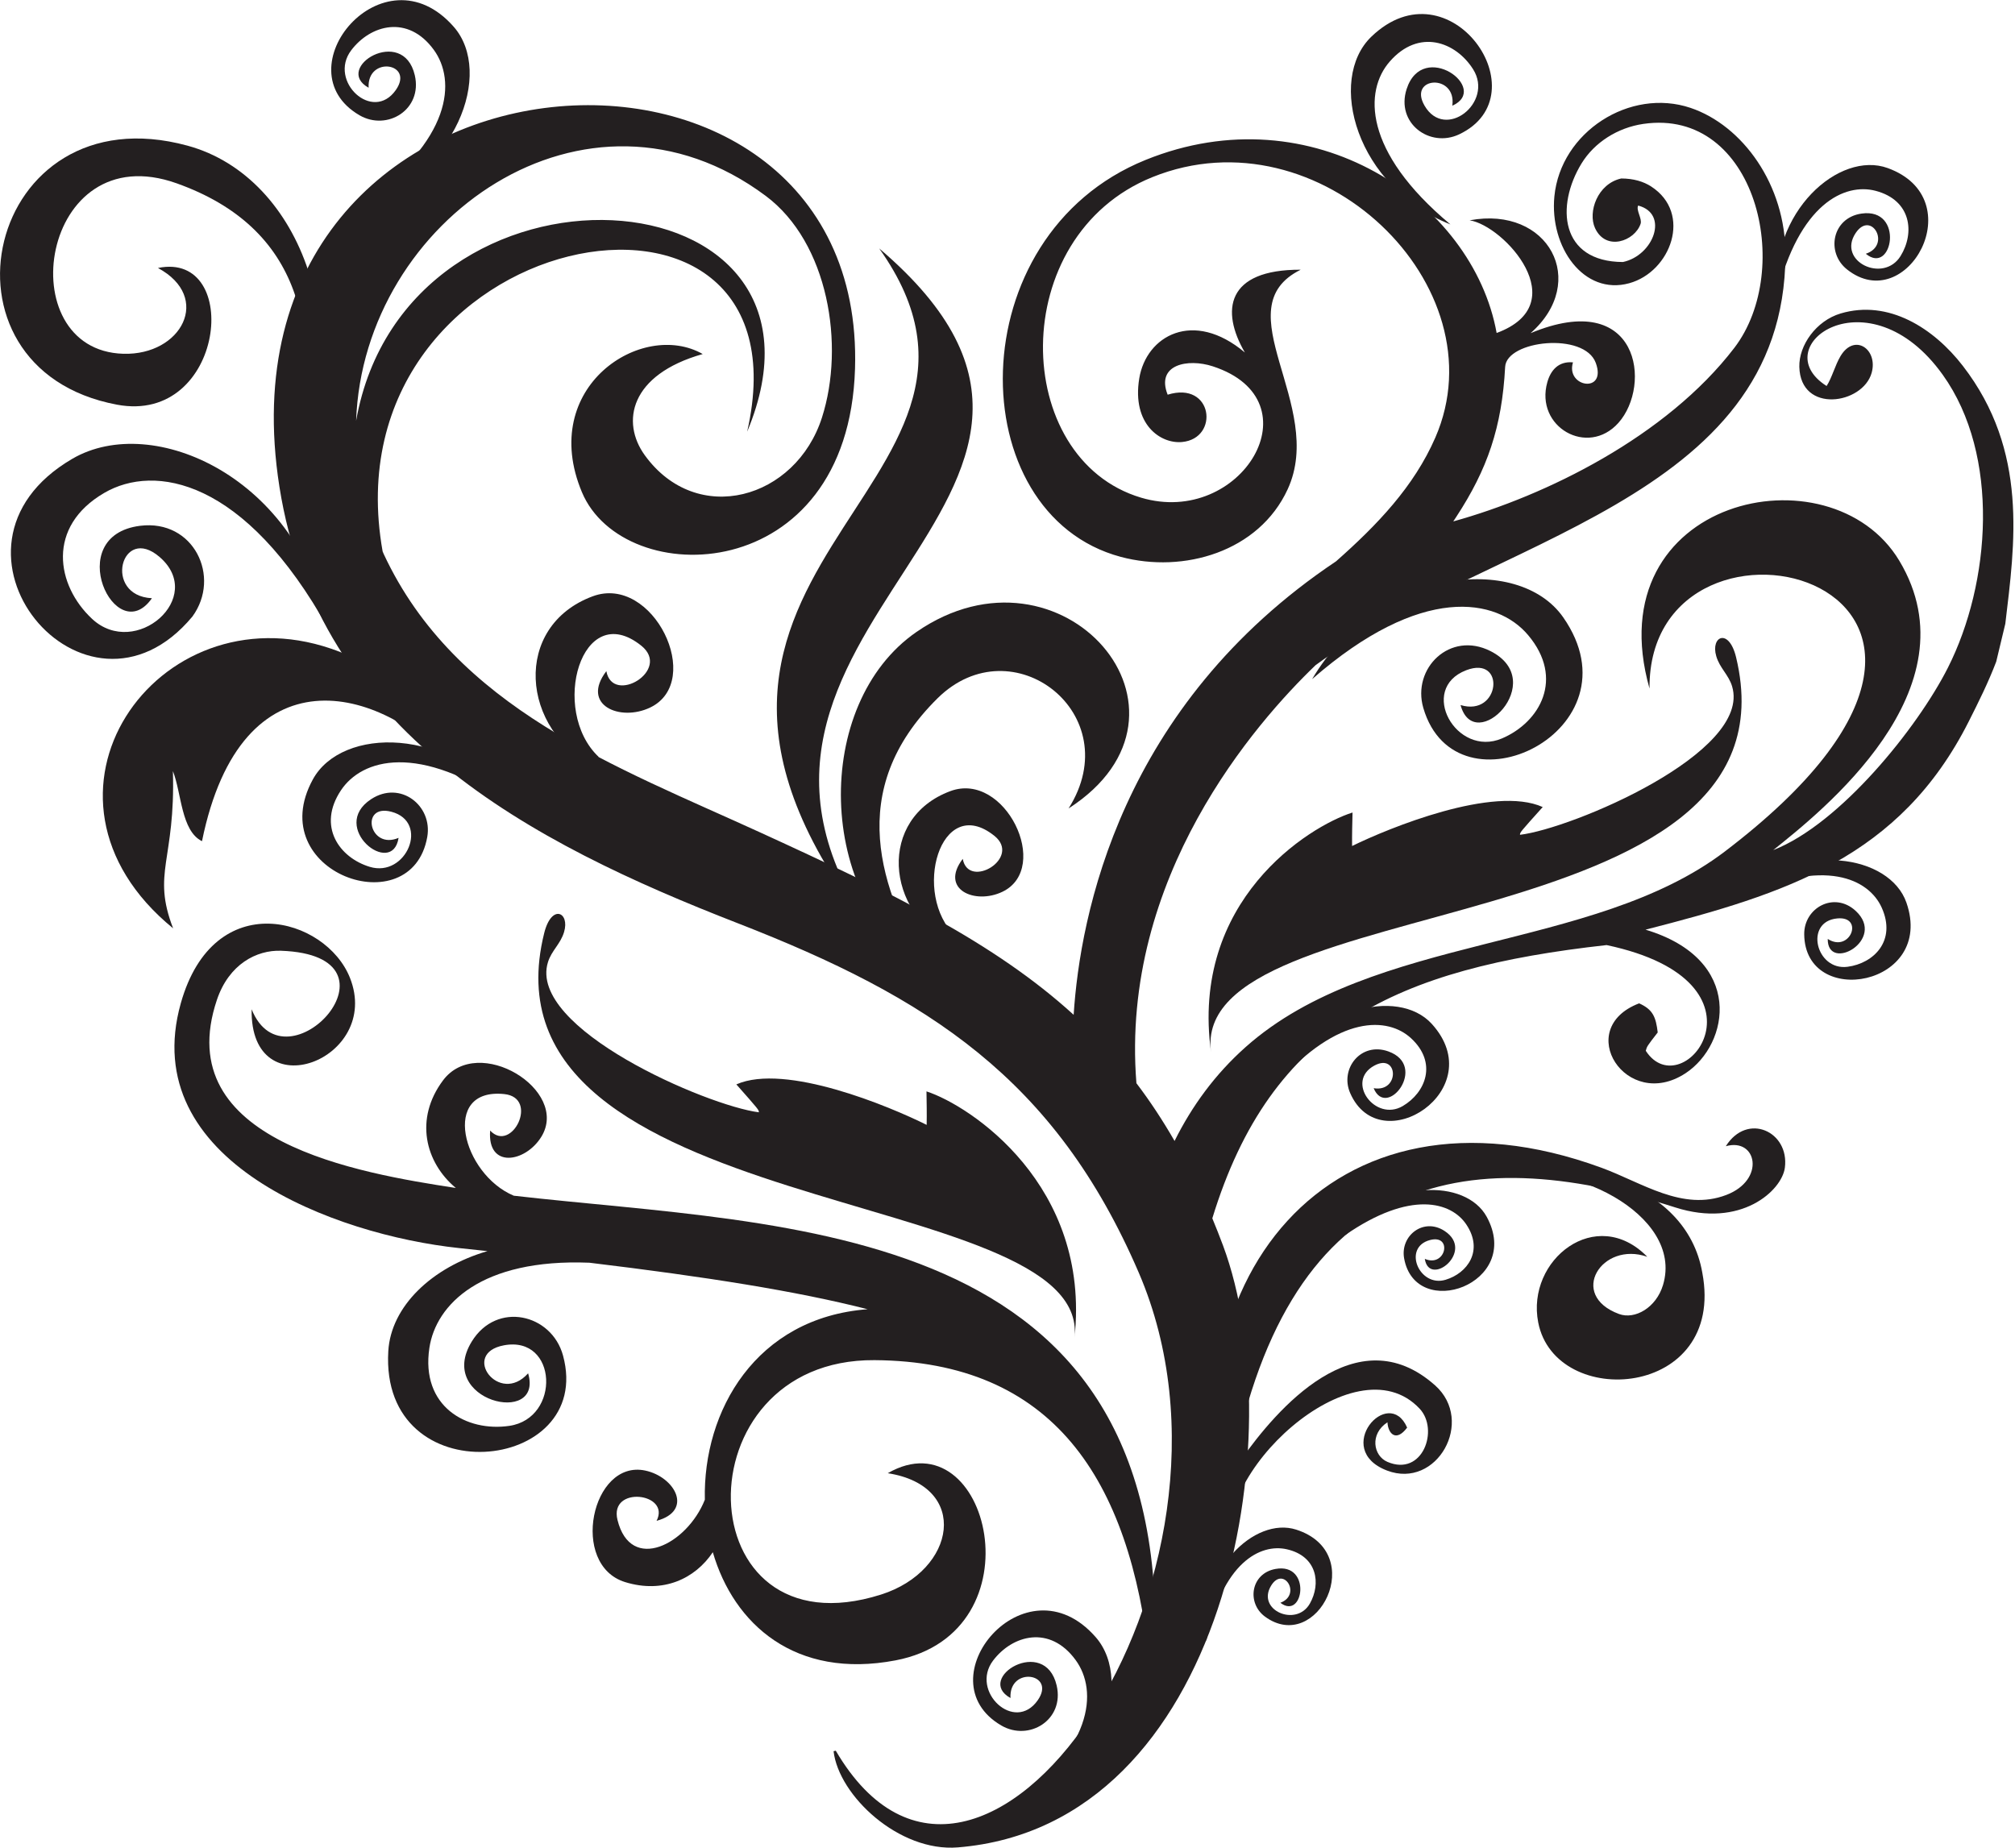 <?xml version="1.0" encoding="UTF-8" standalone="no"?>
<!DOCTYPE svg PUBLIC "-//W3C//DTD SVG 1.1//EN" "http://www.w3.org/Graphics/SVG/1.1/DTD/svg11.dtd">
<svg width="100%" height="100%" viewBox="0 0 689 632" version="1.1" xmlns="http://www.w3.org/2000/svg" xmlns:xlink="http://www.w3.org/1999/xlink" xml:space="preserve" xmlns:serif="http://www.serif.com/" style="fill-rule:evenodd;clip-rule:evenodd;stroke-linejoin:round;stroke-miterlimit:1.414;">
    <g transform="matrix(1,0,0,1,-38.901,-840.447)">
        <g transform="matrix(4.167,0,0,4.167,-95.659,92.702)">
            <path d="M108.317,269.009C108.331,269.918 108.35,270.825 108.332,271.758C105.313,270.248 96.736,266.659 92.715,268.435C94.57,270.536 94.57,270.536 94.561,270.726C90.314,270.188 75.574,263.843 77.255,258.407C77.548,257.454 78.285,256.915 78.577,255.935C79.07,254.301 77.554,253.587 76.949,256.015C71.026,279.758 121.828,276.542 120.465,289.21C121.81,276.718 111.914,270.175 108.317,269.009Z" style="fill:rgb(35,31,32);"/>
        </g>
        <g transform="matrix(4.167,0,0,4.167,-95.659,92.702)">
            <path d="M143.278,246.123C143.256,247.032 143.232,247.938 143.241,248.872C146.272,247.385 154.879,243.866 158.884,245.675C157.013,247.759 157.013,247.759 157.02,247.952C161.272,247.448 176.062,241.222 174.425,235.771C174.14,234.817 173.407,234.272 173.123,233.29C172.644,231.652 174.165,230.95 174.751,233.382C180.481,257.173 129.778,252.23 131.671,265.814C129.937,253.37 139.672,247.259 143.278,246.123Z" style="fill:rgb(35,31,32);"/>
        </g>
        <g transform="matrix(4.167,0,0,4.167,-95.659,92.702)">
            <path d="M108.491,259.218C99.168,253.152 98.974,237.191 107.49,231.31C119.412,223.075 132.237,237.897 119.977,245.79C124.878,238.05 115.368,230.683 109.229,236.746C101.569,244.311 104.523,252.476 108.491,259.218Z" style="fill:rgb(35,31,32);"/>
        </g>
        <g transform="matrix(4.167,0,0,4.167,-95.659,92.702)">
            <path d="M104.294,256.48C79.94,226.049 118.631,219.788 104.435,199.83C128.764,220.525 85.75,230.741 104.294,256.48Z" style="fill:rgb(35,31,32);"/>
        </g>
        <g transform="matrix(4.167,0,0,4.167,-95.659,92.702)">
            <path d="M80.923,228.381C85.879,226.537 90.129,235.352 85.645,237.507C83.159,238.699 79.931,237.298 82.047,234.522C82.562,237.338 87.426,234.44 84.909,232.428C80.01,228.514 77.387,237.725 81.402,241.545C81.314,241.828 81.234,242.161 81.205,242.483C74.956,239.349 74.335,230.831 80.923,228.381Z" style="fill:rgb(35,31,32);"/>
        </g>
        <g transform="matrix(4.167,0,0,4.167,-95.659,92.702)">
            <path d="M110.274,244.368C114.761,242.699 118.608,250.678 114.548,252.628C112.299,253.707 109.377,252.44 111.293,249.927C111.757,252.476 116.162,249.852 113.882,248.032C109.449,244.488 107.074,252.826 110.709,256.284C110.628,256.54 110.556,256.842 110.53,257.133C104.874,254.296 104.311,246.585 110.274,244.368Z" style="fill:rgb(35,31,32);"/>
        </g>
        <g transform="matrix(4.167,0,0,4.167,-95.659,92.702)">
            <path d="M193.357,209.468C190.972,206.38 187.265,203.999 183.327,205.17C181.313,205.77 179.899,207.791 179.941,209.548C180.034,213.421 185.151,212.633 185.876,210.04C186.416,208.107 184.464,206.75 183.32,208.67C182.874,209.417 182.612,210.461 182.179,211.121C177.051,207.872 185.611,201.678 191.71,210.202C196.439,216.811 195.643,227.302 192.13,234.246C189.632,239.184 183.285,247.069 177.798,249.209C181.657,246.114 194.492,236.041 188.144,225.459C182.501,216.054 163.219,220.287 167.648,235.949C167.511,218.392 203.009,227.116 173.828,249.323C162.975,257.582 144.993,256.051 134.516,265.362C131.997,267.599 130.091,270.225 128.674,273.078C127.696,271.376 126.656,269.8 125.544,268.338C124.192,251.431 135.358,238.727 140.247,234.03C154.467,223.606 178.707,220.609 178.803,200.373C178.832,194.606 175.275,189.733 171.012,188.297C166.054,186.629 160.356,190.26 159.841,195.561C159.436,199.719 162.252,203.712 165.979,202.689C169.392,201.754 171.186,196.95 167.782,194.748C167.15,194.338 166.334,194.095 165.329,194.091C163.377,194.52 162.572,196.845 163.176,198.161C164.062,200.091 166.439,199.236 166.916,197.81C167.055,197.389 166.528,196.703 166.715,196.313C169.275,196.983 167.978,200.42 165.464,200.947C160.316,200.926 159.939,196.345 162.067,192.862C163.13,191.123 165.041,189.919 167.139,189.613C176.396,188.264 179.546,201.543 174.604,207.996C169.027,215.275 159.144,220.13 151.543,222.235C151.629,222.108 151.713,221.983 151.794,221.856C154.339,217.963 155.538,214.522 155.801,209.553C155.916,207.37 162.299,206.671 163.238,209.225C164.172,211.771 160.741,211.235 161.367,209.181C160.176,209.073 159.538,209.83 159.262,210.809C158.228,214.479 162.57,216.968 165.093,214.151C167.862,211.059 166.82,203.064 157.887,206.787C162.698,202.561 159.368,196.309 152.888,197.524C155.711,197.96 161.565,204.388 155.103,206.771C153.156,195.983 139.994,187.022 126.298,192.568C110.921,198.791 111.136,221.631 124.26,225.144C129.416,226.522 135.594,224.729 137.957,219.593C141.135,212.681 132.616,204.749 139.026,201.578C132.903,201.553 132.449,204.947 134.443,208.373C130.216,204.811 126.349,206.995 125.776,210.502C125.161,214.27 127.526,215.888 129.295,215.718C132.375,215.424 131.832,210.681 128.107,211.835C127.124,209.35 129.766,208.838 131.812,209.507C140.421,212.319 134.157,222.733 125.927,220.286C115.258,217.113 114.819,198.837 126.856,193.98C140.567,188.447 155.476,202.937 150.074,215.35C148.321,219.376 145.307,222.521 141.927,225.509C124.216,237.358 120.917,254.585 120.394,262.724C113.9,256.81 105.545,252.735 94.704,247.773C82.858,242.351 69.682,237.582 63.778,224.908C63.745,224.837 63.722,224.766 63.689,224.696C58.916,197.822 99.205,190.272 93.602,214.872C102.716,193.081 65.637,190.685 61.514,213.977C62.094,197.428 80.441,184.565 95.125,195.519C100.265,199.353 101.64,207.773 99.743,213.703C97.598,220.411 89.482,222.72 85.199,216.799C83.238,214.089 83.968,210.195 89.955,208.499C84.985,205.66 76.43,211.193 80.041,219.83C83.458,227.997 101.897,227.68 102.453,209.707C103.44,177.78 49.231,181.348 55.221,219.392C58.386,239.502 75.769,248.574 92.854,255.219C108.452,261.288 118.883,267.961 125.736,283.884C136.484,308.87 112.62,343.167 100.873,323.115C100.783,323.136 100.738,323.146 100.693,323.157C101.115,326.801 106.058,331.444 110.888,331.051C132.979,329.256 138.417,297.158 132.652,281.659C132.367,280.892 132.071,280.153 131.772,279.427C136.609,263.626 146.897,258.918 164.126,257.002C178.425,260.031 170.401,270.397 167.341,265.679C167.437,265.313 167.437,265.313 168.321,264.172C168.17,262.912 167.934,262.293 166.796,261.784C161.349,263.862 165.74,270.708 170.602,267.521C174.221,265.147 175.464,258.184 167.32,255.737C178.878,252.778 188.202,249.823 193.839,238.66C194.638,237.076 195.441,235.468 196.097,233.746L196.844,230.632C197.618,224.102 198.761,216.464 193.357,209.468Z" style="fill:rgb(35,31,32);"/>
        </g>
        <g transform="matrix(4.167,0,0,4.167,-95.659,92.702)">
            <path d="M133.042,306.647C127.43,284.615 141.458,267.121 163.707,275.276C167.042,276.498 170.353,278.877 173.944,277.51C177.193,276.274 176.46,272.784 173.908,273.509C175.673,270.697 179.139,272.308 178.755,275.269C178.511,277.152 175.148,280.258 169.756,278.53C152.329,272.948 137.621,275.702 133.172,301.159C133.49,300.476 133.816,299.845 134.144,299.216C136.999,295.178 143.588,287.382 150.054,293.136C153.344,296.067 150.198,301.692 146.103,300.123C141.58,298.39 146.229,293.083 147.759,296.601C146.844,297.823 146.191,297.088 146.144,296.165C144.673,297.117 144.974,298.914 146.143,299.414C149.04,300.65 150.392,296.763 148.787,295.051C143.431,289.326 131.342,300.72 133.475,306.818C133.304,307.223 133.563,306.822 133.042,306.647Z" style="fill:rgb(35,31,32);"/>
        </g>
        <g transform="matrix(4.167,0,0,4.167,-95.659,92.702)">
            <path d="M171.98,283.892C173.934,294.222 159.921,295.203 158.514,287.967C157.514,282.823 163.278,278.305 167.465,282.583C163.735,281.273 160.927,285.721 165.148,287.279C166.448,287.757 168.198,286.762 168.757,284.894C170.515,279.017 160.699,274.379 155.213,276.068C155.201,276.009 155.189,275.951 155.178,275.892C160.788,274.176 170.647,276.221 171.98,283.892Z" style="fill:rgb(35,31,32);"/>
        </g>
        <g transform="matrix(4.167,0,0,4.167,-95.659,92.702)">
            <path d="M147.509,282.698C147.186,280.846 149.106,279.331 150.834,280.466C153.371,282.13 149.578,285.142 149.208,282.753C150.944,283.498 151.514,280.715 149.638,281.207C147.351,281.806 148.747,285.123 150.913,284.469C152.713,283.929 154.048,282.078 152.617,279.935C151.396,278.099 148.054,277.06 142.626,280.835C146.161,276.135 152.583,276.166 154.289,279.302C157.29,284.815 148.431,287.935 147.509,282.698Z" style="fill:rgb(35,31,32);"/>
        </g>
        <g transform="matrix(4.167,0,0,4.167,-95.659,92.702)">
            <path d="M136.09,312.109C134.578,310.993 134.92,308.571 136.955,308.201C139.939,307.653 139.273,312.451 137.356,310.976C139.128,310.318 137.62,307.91 136.602,309.562C135.36,311.574 138.659,313.01 139.776,311.042C140.704,309.409 140.393,307.147 137.878,306.584C135.727,306.099 132.592,307.653 131.27,314.131C130.585,308.29 135.252,303.881 138.652,304.972C144.627,306.891 140.372,315.263 136.09,312.109Z" style="fill:rgb(35,31,32);"/>
        </g>
        <g transform="matrix(4.167,0,0,4.167,-95.659,92.702)">
            <path d="M56.38,217.888C59.006,206.546 56.938,198.112 46.792,194.49C35.599,190.495 32.994,208.196 42.41,208.477C47.192,208.619 49.721,203.846 45.254,201.436C52.203,200.006 50.746,214.31 41.897,212.655C26.033,209.687 31.123,186.886 47.681,191.399C57.221,194 61.652,207.305 56.38,217.888Z" style="fill:rgb(35,31,32);"/>
        </g>
        <g transform="matrix(4.167,0,0,4.167,-95.659,92.702)">
            <path d="M143.085,269.149C142.212,267.155 143.961,264.923 146.215,265.728C149.524,266.909 146.077,271.334 145.011,268.747C147.168,269.112 147.05,265.825 145.072,266.89C142.661,268.188 145.139,271.54 147.397,270.214C149.275,269.112 150.27,266.665 148.077,264.645C146.2,262.911 142.158,262.657 137.08,268.386C139.776,262.131 147.009,260.413 149.786,263.475C154.667,268.861 145.551,274.79 143.085,269.149Z" style="fill:rgb(35,31,32);"/>
        </g>
        <g transform="matrix(4.167,0,0,4.167,-95.659,92.702)">
            <path d="M180.342,256.117C180.319,253.94 182.801,252.571 184.561,254.192C187.144,256.574 182.241,259.299 182.272,256.499C184.114,257.679 185.293,254.608 183.054,254.815C180.328,255.068 181.298,259.121 183.895,258.784C186.053,258.503 187.926,256.641 186.699,253.924C185.648,251.594 182.029,249.778 175.114,253.066C180.041,248.364 187.371,249.611 188.728,253.516C191.114,260.381 180.406,262.274 180.342,256.117Z" style="fill:rgb(35,31,32);"/>
        </g>
        <g transform="matrix(4.167,0,0,4.167,-95.659,92.702)">
            <path d="M152.029,190.469C149.613,191.611 146.814,189.547 147.717,186.753C149.046,182.651 154.603,186.717 151.466,188.12C151.833,185.459 147.805,185.724 149.185,188.112C150.866,191.022 154.887,187.86 153.178,185.138C151.758,182.875 148.719,181.744 146.32,184.508C144.262,186.874 144.097,191.842 151.312,197.863C143.541,194.784 141.168,185.973 144.823,182.454C151.252,176.269 158.86,187.236 152.029,190.469Z" style="fill:rgb(35,31,32);"/>
        </g>
        <g transform="matrix(4.167,0,0,4.167,-95.659,92.702)">
            <path d="M183.852,201.553C182.111,200.167 182.627,197.322 185.042,196.972C188.591,196.458 187.594,202.097 185.396,200.27C187.518,199.568 185.843,196.66 184.566,198.565C183.011,200.888 186.845,202.728 188.25,200.454C189.419,198.564 189.147,195.882 186.206,195.105C183.684,194.438 179.917,196.136 178.069,203.729C177.517,196.8 183.222,191.797 187.189,193.235C194.163,195.765 188.768,205.465 183.852,201.553Z" style="fill:rgb(35,31,32);"/>
        </g>
        <g transform="matrix(4.167,0,0,4.167,-95.659,92.702)">
            <path d="M149.087,237.546C148.135,234.288 151.279,231.191 154.602,232.878C159.48,235.358 153.28,241.515 152.143,237.305C155.406,238.294 155.874,233.192 152.606,234.447C148.625,235.977 151.789,241.644 155.541,240.043C158.66,238.713 160.682,235.129 157.693,231.573C155.135,228.523 148.943,227.329 139.962,235.177C145.366,226.048 156.881,224.824 160.565,230.105C167.041,239.392 151.783,246.748 149.087,237.546Z" style="fill:rgb(35,31,32);"/>
        </g>
        <g transform="matrix(4.167,0,0,4.167,-95.659,92.702)">
            <path d="M74.451,277.57C70.222,275.798 68.422,268.691 73.665,269.229C76.567,269.527 74.284,274.117 72.513,272.225C72.263,275.374 75.406,274.859 76.713,272.734C79.071,268.896 71.518,264.27 68.648,268.102C66.283,271.261 67.177,274.836 69.696,276.936C61.777,275.718 46.174,273.141 50.091,261.498C51.08,258.563 53.351,257.396 55.357,257.468C66.189,257.859 55.73,269.206 52.941,262.272C52.785,270.566 63.669,266.402 61.009,259.691C59.036,254.713 49.845,252.114 47.127,261.78C43.481,274.754 59.78,280.787 69.967,281.868C70.755,281.952 71.529,282.035 72.294,282.117C67.713,283.452 64.373,286.659 64.155,290.322C63.452,302.172 81.125,300.393 78.493,290.688C77.56,287.254 73.052,286.206 71.005,289.535C68.003,294.425 76.919,296.533 75.628,292.145C73.254,294.817 70.041,290.514 73.65,289.846C78.048,289.033 78.323,295.832 74.091,296.457C70.573,296.974 66.803,294.876 67.526,290.062C68.058,286.506 71.767,282.716 80.655,283.069C90.232,284.225 97.663,285.399 103.486,286.886C94.323,287.582 89.961,295.226 90.13,302.518C88.683,306.178 84.042,308.569 82.961,304.175C82.265,301.342 87.356,301.946 86.169,304.251C89.221,303.426 87.676,300.641 85.235,300.125C80.827,299.197 79.014,307.866 83.587,309.279C86.698,310.239 89.323,309.012 90.784,306.827C92.502,312.735 97.547,317.269 105.773,315.704C117.759,313.422 113.416,295.562 105.14,300.343C111.926,301.397 110.765,308.342 104.592,310.301C88.544,315.397 87.947,290.955 104.052,291.065C118.651,291.166 125.015,300.727 126.641,315.925C126.713,315.394 126.766,314.864 126.807,314.334C126.888,314.76 126.969,315.191 127.05,315.629C128.557,279.4 96.963,280.16 74.451,277.57Z" style="fill:rgb(35,31,32);"/>
        </g>
        <g transform="matrix(4.167,0,0,4.167,-95.659,92.702)">
            <path d="M67.352,248.129C67.806,245.562 65.144,243.46 62.748,245.027C59.231,247.333 64.485,251.515 64.998,248.203C62.59,249.233 61.802,245.377 64.405,246.06C67.573,246.893 65.633,251.489 62.634,250.582C60.14,249.826 58.294,247.257 60.276,244.292C61.975,241.747 66.605,240.313 74.123,245.554C69.228,239.035 60.331,239.067 57.961,243.412C53.796,251.049 66.066,255.386 67.352,248.129Z" style="fill:rgb(35,31,32);"/>
        </g>
        <g transform="matrix(4.167,0,0,4.167,-95.659,92.702)">
            <path d="M48.081,230.04C50.458,226.781 48.189,222.045 43.79,222.594C37.333,223.404 41.79,232.791 44.758,228.538C40.71,228.332 42.24,222.436 45.391,225.156C49.229,228.473 43.404,233.538 39.851,230.235C36.899,227.487 36.082,222.662 40.857,219.889C44.949,217.507 52.362,218.668 59.245,231.07C56.879,218.675 44.856,213.236 38.237,217.089C25.745,224.36 39.277,240.617 48.081,230.04Z" style="fill:rgb(35,31,32);"/>
        </g>
        <g transform="matrix(4.167,0,0,4.167,-95.659,92.702)">
            <path d="M61.789,188.902C64.064,190.224 66.982,188.434 66.329,185.618C65.369,181.482 59.58,185.007 62.54,186.645C62.4,184.005 66.328,184.602 64.775,186.828C62.884,189.542 59.205,186.104 61.107,183.577C62.69,181.477 65.765,180.621 67.887,183.531C69.708,186.025 69.455,190.912 61.874,196.214C69.754,193.844 72.819,185.4 69.526,181.644C63.738,175.039 55.36,185.16 61.789,188.902Z" style="fill:rgb(35,31,32);"/>
        </g>
        <g transform="matrix(4.167,0,0,4.167,-95.659,92.702)">
            <path d="M114.46,321.049C116.735,322.372 119.653,320.582 119,317.766C118.04,313.63 112.251,317.155 115.21,318.793C115.071,316.153 118.999,316.749 117.446,318.976C115.554,321.69 111.876,318.251 113.778,315.724C115.362,313.624 118.437,312.768 120.558,315.679C122.379,318.172 122.126,323.06 114.545,328.363C122.425,325.991 125.49,317.548 122.197,313.79C116.409,307.187 108.031,317.308 114.46,321.049Z" style="fill:rgb(35,31,32);"/>
        </g>
        <g transform="matrix(4.167,0,0,4.167,-95.659,92.702)">
            <path d="M69.521,242.426C67.842,237.49 63.91,234.196 59.451,232.675C45.135,227.79 33.212,244.775 46.496,255.627C44.736,251.049 46.698,250.082 46.48,242.725C47.191,244.52 47.15,247.634 48.867,248.476C52.098,232.634 63.526,235.676 69.521,242.426Z" style="fill:rgb(35,31,32);"/>
        </g>
    </g>
</svg>
